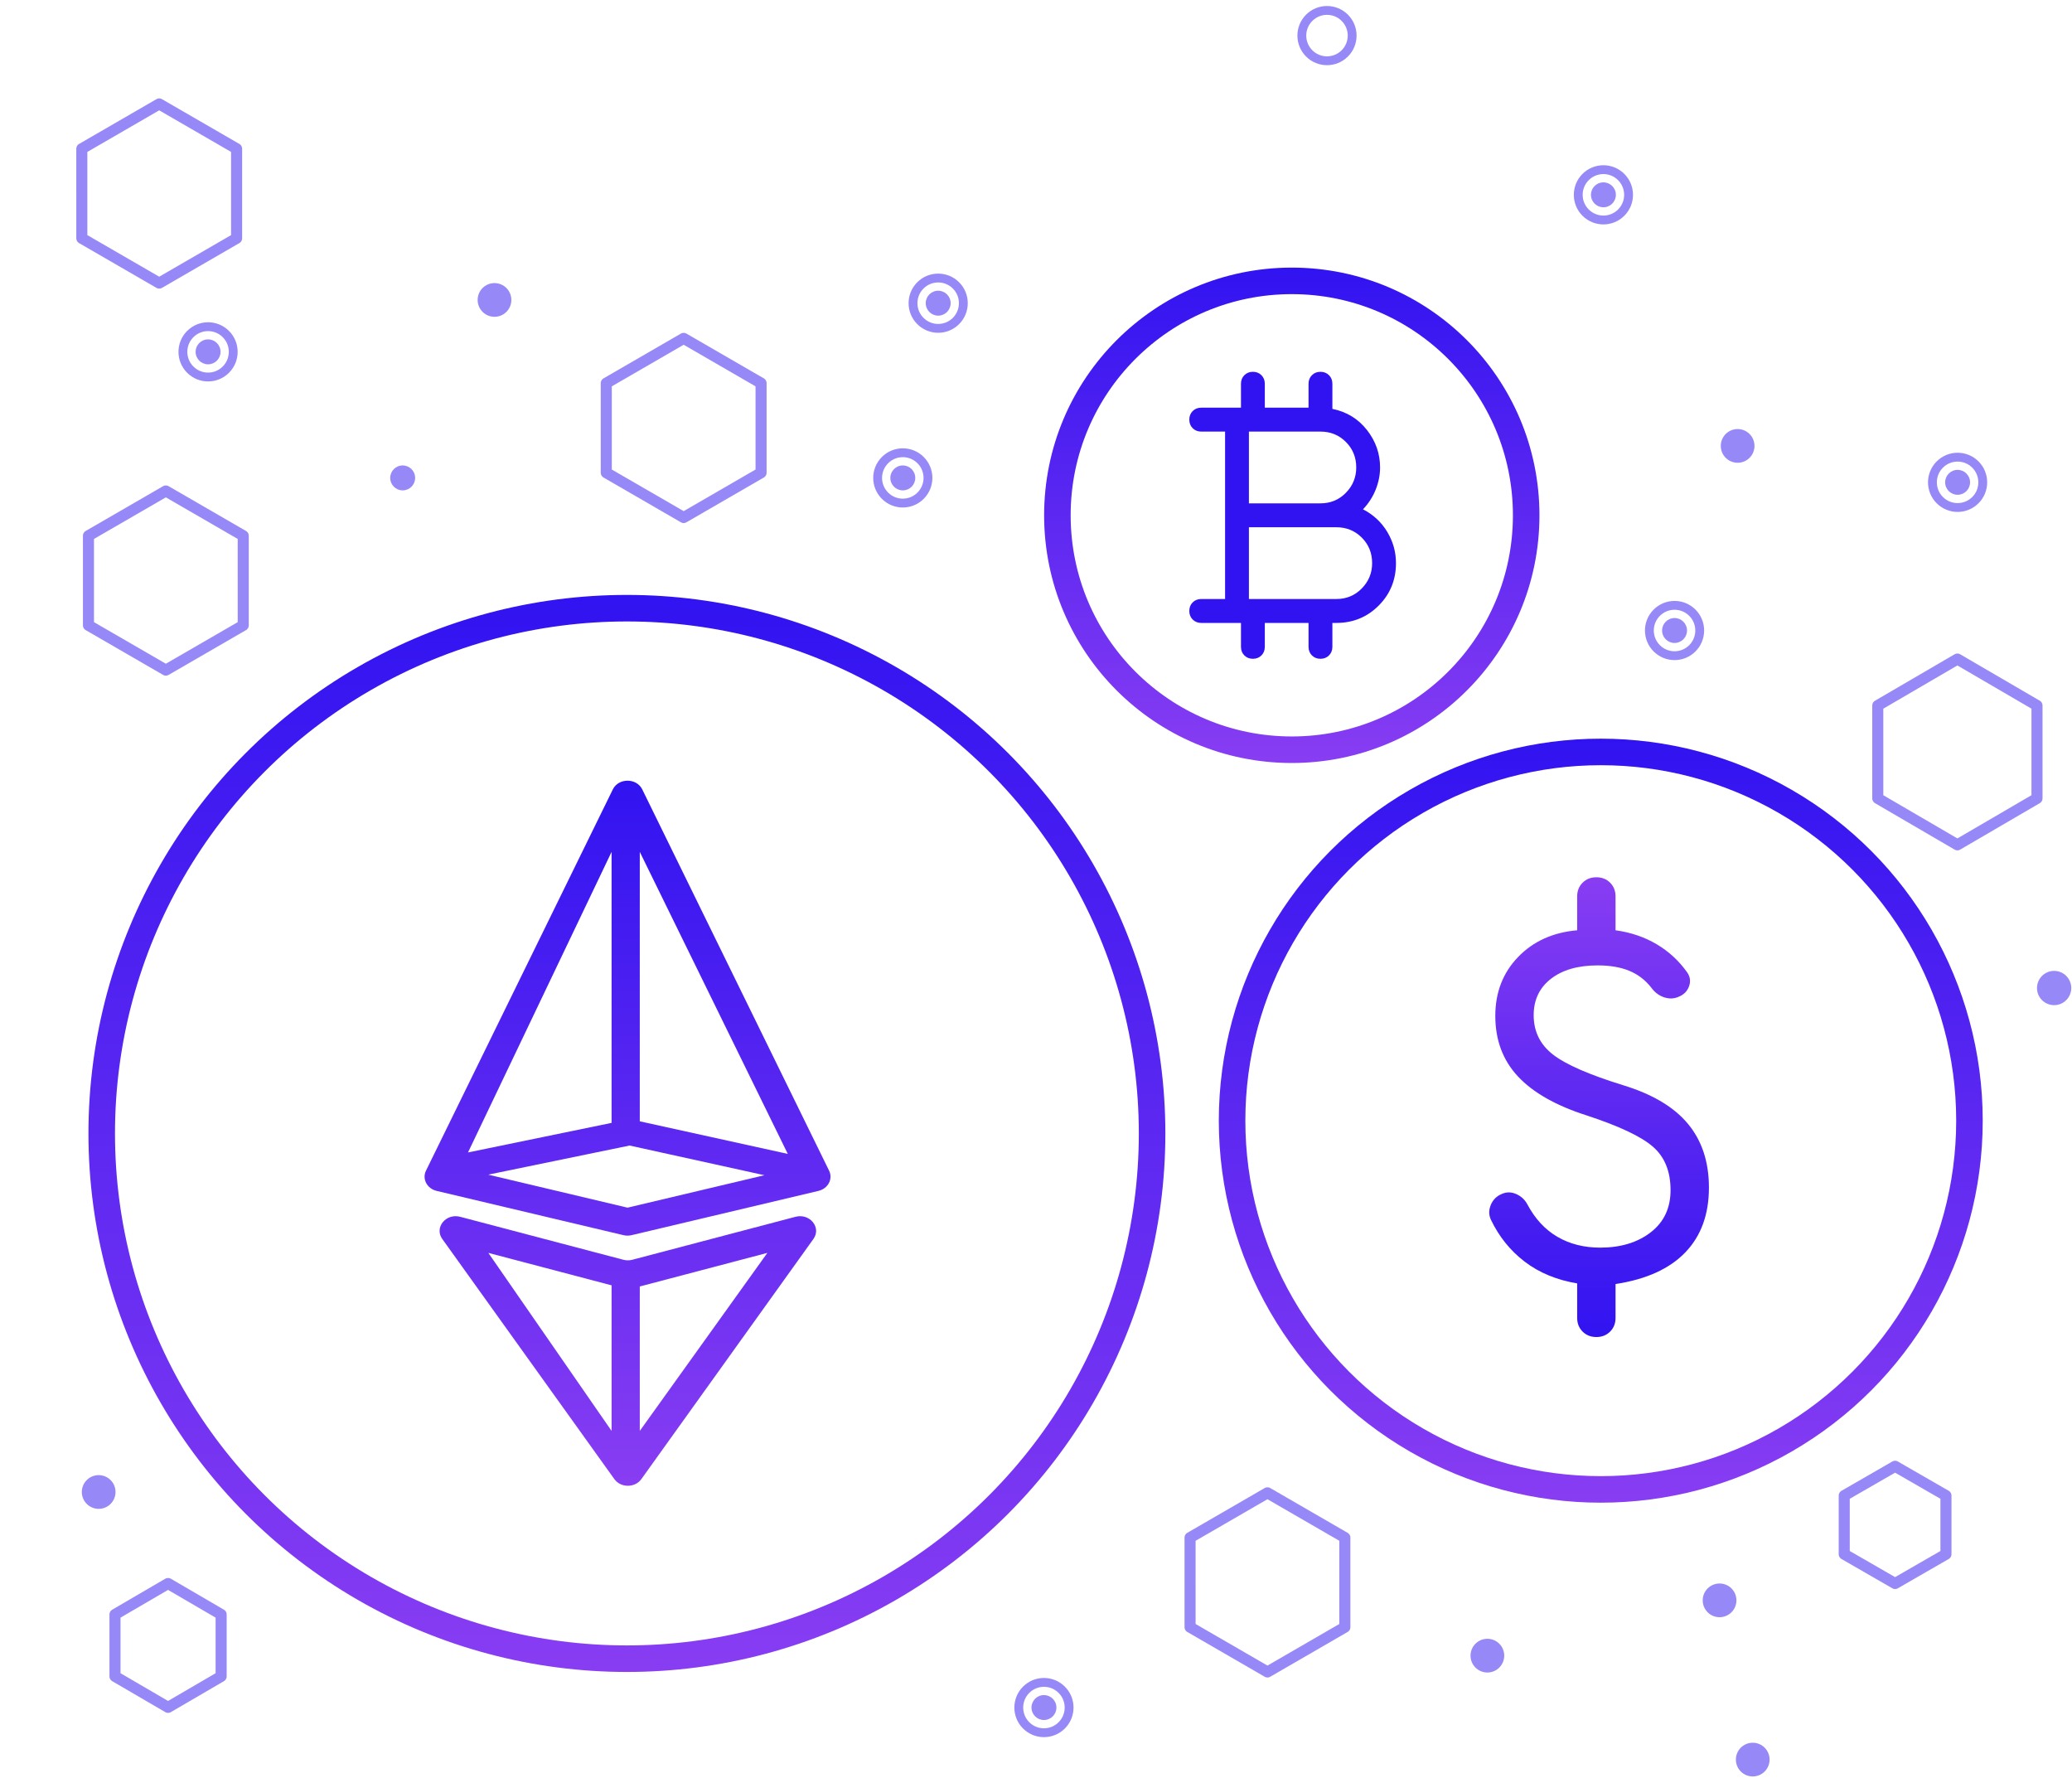 <svg width="937" height="804" viewBox="0 0 937 804" fill="none" xmlns="http://www.w3.org/2000/svg">
<g id="Group 122">
<g id="cash">
<circle id="Ellipse 27" cx="723.9" cy="506.728" r="166.729" stroke="url(#paint0_linear_254_1661)" stroke-width="12"/>
<path id="Vector" d="M721.906 604.557C719.399 604.557 717.327 603.739 715.687 602.102C714.048 600.466 713.229 598.397 713.229 595.895V580.303C703.973 578.763 696.067 575.491 689.51 570.486C682.954 565.482 677.844 559.13 674.18 551.43C673.216 549.313 673.216 547.099 674.18 544.789C675.144 542.48 676.783 540.843 679.097 539.881C681.219 538.919 683.388 538.919 685.605 539.881C687.823 540.843 689.51 542.383 690.667 544.501C694.138 551.045 698.67 555.954 704.262 559.226C709.854 562.498 716.314 564.134 723.642 564.134C732.898 564.134 740.515 561.825 746.492 557.205C752.47 552.585 755.459 546.233 755.459 538.149C755.459 529.679 752.808 523.135 747.505 518.515C742.202 513.895 732.223 509.179 717.568 504.367C703.684 499.94 693.319 494.069 686.473 486.755C679.628 479.44 676.205 470.297 676.205 459.325C676.205 448.739 679.628 439.884 686.473 432.762C693.319 425.64 702.237 421.598 713.229 420.635V405.333C713.229 402.83 714.048 400.761 715.687 399.125C717.327 397.489 719.399 396.671 721.906 396.671C724.413 396.671 726.486 397.489 728.125 399.125C729.764 400.761 730.584 402.83 730.584 405.333V420.635C737.526 421.598 743.745 423.715 749.24 426.988C754.736 430.26 759.316 434.495 762.98 439.692C764.33 441.617 764.619 443.686 763.847 445.899C763.076 448.113 761.533 449.701 759.219 450.663C757.098 451.626 754.881 451.722 752.567 450.952C750.253 450.182 748.324 448.739 746.782 446.621C744.082 443.156 740.756 440.606 736.803 438.97C732.85 437.334 728.077 436.516 722.485 436.516C713.614 436.516 706.576 438.537 701.37 442.579C696.163 446.621 693.56 452.107 693.56 459.037C693.56 466.351 696.452 472.27 702.237 476.794C708.022 481.317 718.725 485.985 734.344 490.797C747.457 494.839 757.147 500.662 763.414 508.265C769.681 515.868 772.814 525.445 772.814 536.994C772.814 549.12 769.247 558.889 762.112 566.3C754.977 573.711 744.468 578.475 730.584 580.592V595.895C730.584 598.397 729.764 600.466 728.125 602.102C726.486 603.739 724.413 604.557 721.906 604.557Z" fill="url(#paint1_linear_254_1661)"/>
</g>
<g id="bitcoin">
<circle id="Ellipse 24" cx="584.171" cy="233" r="106" stroke="url(#paint2_linear_254_1661)" stroke-width="12"/>
<path id="Vector_2" d="M566.584 297.882C565.026 297.882 563.738 297.372 562.719 296.35C561.701 295.329 561.192 294.037 561.192 292.475V281.662H543.218C541.661 281.662 540.372 281.151 539.354 280.13C538.335 279.108 537.826 277.817 537.826 276.255C537.826 274.693 538.335 273.401 539.354 272.38C540.372 271.358 541.661 270.848 543.218 270.848H554.002V195.151H543.218C541.661 195.151 540.372 194.641 539.354 193.619C538.335 192.598 537.826 191.306 537.826 189.744C537.826 188.182 538.335 186.891 539.354 185.869C540.372 184.848 541.661 184.337 543.218 184.337H561.192V173.524C561.192 171.962 561.701 170.67 562.719 169.649C563.738 168.627 565.026 168.117 566.584 168.117C568.141 168.117 569.43 168.627 570.448 169.649C571.467 170.67 571.976 171.962 571.976 173.524V184.337H591.747V173.524C591.747 171.962 592.256 170.67 593.274 169.649C594.293 168.627 595.581 168.117 597.139 168.117C598.696 168.117 599.984 168.627 601.003 169.649C602.021 170.67 602.531 171.962 602.531 173.524V184.878C609.001 186.2 614.213 189.384 618.168 194.43C622.122 199.477 624.099 205.124 624.099 211.372C624.099 214.736 623.44 218.07 622.122 221.375C620.804 224.679 618.887 227.653 616.37 230.296C621.043 232.699 624.698 236.093 627.334 240.479C629.97 244.865 631.288 249.581 631.288 254.627C631.288 262.197 628.682 268.595 623.47 273.822C618.257 279.048 611.877 281.662 604.328 281.662H602.531V292.475C602.531 294.037 602.021 295.329 601.003 296.35C599.984 297.372 598.696 297.882 597.139 297.882C595.581 297.882 594.293 297.372 593.274 296.35C592.256 295.329 591.747 294.037 591.747 292.475V281.662H571.976V292.475C571.976 294.037 571.467 295.329 570.448 296.35C569.43 297.372 568.141 297.882 566.584 297.882ZM564.786 227.593H597.139C601.692 227.593 605.526 226.001 608.642 222.816C611.757 219.632 613.315 215.818 613.315 211.372C613.315 206.806 611.757 202.961 608.642 199.837C605.526 196.713 601.692 195.151 597.139 195.151H564.786V227.593ZM564.786 270.848H604.328C608.881 270.848 612.716 269.256 615.831 266.072C618.946 262.888 620.504 259.073 620.504 254.627C620.504 250.061 618.946 246.216 615.831 243.092C612.716 239.968 608.881 238.406 604.328 238.406H564.786V270.848Z" fill="url(#paint3_linear_254_1661)"/>
</g>
<g id="eterium" filter="url(#filter0_d_254_1661)">
<circle id="Ellipse 28" cx="283.5" cy="512.5" r="237.5" stroke="url(#paint4_linear_254_1661)" stroke-width="12"/>
<path id="Vector_3" fill-rule="evenodd" clip-rule="evenodd" d="M211.642 521.095L276.569 385.19V507.725L211.642 521.095ZM220.794 531.133L283.787 546.06L345.691 531.391L284.719 517.969L220.794 531.133ZM356.253 521.753L289.322 385.19V507.018L356.253 521.753ZM290.439 356.934C287.869 351.689 279.705 351.689 277.134 356.934L192.638 529.336C190.799 533.087 193.097 537.445 197.458 538.479L281.954 558.499C283.156 558.785 284.417 558.785 285.619 558.499L370.115 538.479C374.477 537.445 376.774 533.087 374.936 529.336L290.439 356.934ZM289.322 647.008L347.014 566.509L289.738 581.588C289.6 581.625 289.461 581.66 289.323 581.695L289.322 647.008ZM276.57 647.008L220.84 566.509L276.57 581.181L276.57 647.008ZM277.827 668.802C280.703 672.814 287.151 672.814 290.027 668.802L367.849 560.214C371.546 555.055 366.22 548.484 359.728 550.193L285.948 569.618C284.628 569.965 283.226 569.965 281.906 569.618L208.126 550.193C201.634 548.484 196.308 555.055 200.005 560.214C203.702 565.373 277.827 668.802 277.827 668.802Z" fill="url(#paint5_linear_254_1661)"/>
</g>
<g id="fondo">
<g id="Group 139">
<path id="Vector_4" d="M921.171 446.747C921.171 442.472 924.635 439 928.918 439C933.192 439 936.665 442.463 936.665 446.747C936.665 451.021 933.201 454.494 928.918 454.494C924.635 454.494 921.171 451.03 921.171 446.747Z" fill="#3113F1" fill-opacity="0.5"/>
</g>
<g id="Group 140">
<path id="Vector_5" d="M40.002 282.751L75.003 303L110 282.747L109.997 242.247L74.998 222L40 242.251L40.002 282.751Z" stroke="#3113F1" stroke-opacity="0.5" stroke-width="5" stroke-linecap="round" stroke-linejoin="round"/>
<path id="Vector_6" d="M37.002 107.751L72.003 128L107 107.747L106.997 67.247L71.998 46.999L37 67.251L37.002 107.751Z" stroke="#3113F1" stroke-opacity="0.5" stroke-width="5" stroke-linecap="round" stroke-linejoin="round"/>
<path id="Vector_7" d="M274.174 213.751L309.175 234L344.171 213.747L344.169 173.247L309.169 153L274.171 173.251L274.174 213.751Z" stroke="#3113F1" stroke-opacity="0.5" stroke-width="5" stroke-linecap="round" stroke-linejoin="round"/>
<path id="Vector_8" d="M665 748.622C665 744.41 668.41 741 672.622 741C676.834 741 680.244 744.41 680.244 748.622C680.244 752.834 676.834 756.245 672.622 756.245C668.41 756.245 665 752.834 665 748.622Z" fill="#3113F1" fill-opacity="0.5"/>
<path id="Vector_9" d="M770 723.622C770 719.41 773.41 716 777.622 716C781.834 716 785.244 719.41 785.244 723.622C785.244 727.834 781.834 731.245 777.622 731.245C773.41 731.245 770 727.834 770 723.622Z" fill="#3113F1" fill-opacity="0.5"/>
<path id="Vector_10" d="M216 135.622C216 131.41 219.41 128 223.622 128C227.834 128 231.244 131.41 231.244 135.622C231.244 139.834 227.834 143.245 223.622 143.245C219.41 143.245 216 139.834 216 135.622Z" fill="#3113F1" fill-opacity="0.5"/>
</g>
<g id="Group 137">
<path id="Vector_11" d="M834.002 702.75L857.002 716L880 702.748L879.998 676.248L856.999 663L834 676.25L834.002 702.75Z" stroke="#3113F1" stroke-opacity="0.5" stroke-width="5" stroke-linecap="round" stroke-linejoin="round"/>
<path id="Vector_12" d="M849.174 361.001L885.175 382L921.171 360.997L921.169 318.997L885.169 298L849.171 319.001L849.174 361.001Z" stroke="#3113F1" stroke-opacity="0.5" stroke-width="5" stroke-linecap="round" stroke-linejoin="round"/>
<path id="Vector_13" d="M37 674.622C37 670.41 40.41 667 44.622 667C48.834 667 52.244 670.41 52.244 674.622C52.244 678.834 48.834 682.245 44.622 682.245C40.41 682.245 37 678.834 37 674.622Z" fill="#3113F1" fill-opacity="0.5"/>
<g id="Group 120">
<path id="Vector_14" d="M751.632 285.09C751.632 281.982 754.152 279.454 757.269 279.454C760.376 279.454 762.905 281.974 762.905 285.09C762.905 288.207 760.385 290.727 757.269 290.727C754.161 290.727 751.632 288.207 751.632 285.09Z" fill="#3113F1" fill-opacity="0.5"/>
<path id="Vector_15" d="M765.311 293.141C769.755 288.696 769.755 281.491 765.311 277.047C760.867 272.602 753.662 272.602 749.218 277.047C744.774 281.491 744.774 288.696 749.218 293.141C753.662 297.585 760.867 297.585 765.311 293.141Z" stroke="#3113F1" stroke-opacity="0.5" stroke-width="4" stroke-linecap="round" stroke-linejoin="round"/>
</g>
</g>
<g id="Group 119">
<path id="Vector_16" d="M402.632 216.091C402.632 212.983 405.152 210.454 408.269 210.454C411.376 210.454 413.905 212.974 413.905 216.091C413.905 219.207 411.385 221.728 408.269 221.728C405.161 221.728 402.632 219.207 402.632 216.091Z" fill="#3113F1" fill-opacity="0.5"/>
<path id="Vector_17" d="M416.311 224.141C420.755 219.696 420.755 212.491 416.311 208.047C411.867 203.602 404.662 203.602 400.218 208.047C395.774 212.491 395.774 219.696 400.218 224.141C404.662 228.585 411.867 228.585 416.311 224.141Z" stroke="#3113F1" stroke-opacity="0.5" stroke-width="4" stroke-linecap="round" stroke-linejoin="round"/>
<path id="Vector_18" d="M608.14 24.141C612.584 19.697 612.583 12.491 608.139 8.047C603.695 3.603 596.491 3.603 592.047 8.047C587.603 12.491 587.602 19.697 592.046 24.141C596.49 28.586 603.696 28.586 608.14 24.141Z" stroke="#3113F1" stroke-opacity="0.5" stroke-width="4" stroke-linecap="round" stroke-linejoin="round"/>
</g>
<g id="Group 122_2">
<path id="Vector_19" d="M176.461 216.091C176.461 212.983 178.981 210.454 182.097 210.454C185.205 210.454 187.734 212.974 187.734 216.091C187.734 219.207 185.214 221.728 182.097 221.728C178.99 221.728 176.461 219.207 176.461 216.091Z" fill="#3113F1" fill-opacity="0.5"/>
</g>
<g id="Group 123">
<path id="Vector_20" d="M88.461 159.09C88.461 155.982 90.981 153.454 94.097 153.454C97.205 153.454 99.734 155.974 99.734 159.09C99.734 162.207 97.214 164.727 94.097 164.727C90.99 164.727 88.461 162.207 88.461 159.09Z" fill="#3113F1" fill-opacity="0.5"/>
<path id="Vector_21" d="M102.14 167.141C106.584 162.696 106.583 155.491 102.139 151.047C97.695 146.602 90.491 146.602 86.047 151.047C81.603 155.491 81.602 162.696 86.046 167.141C90.49 171.585 97.696 171.585 102.14 167.141Z" stroke="#3113F1" stroke-opacity="0.5" stroke-width="4" stroke-linecap="round" stroke-linejoin="round"/>
</g>
<g id="Group 121">
<path id="Vector_22" d="M418.632 137.09C418.632 133.982 421.152 131.454 424.269 131.454C427.376 131.454 429.905 133.974 429.905 137.09C429.905 140.207 427.385 142.727 424.269 142.727C421.161 142.727 418.632 140.207 418.632 137.09Z" fill="#3113F1" fill-opacity="0.5"/>
<path id="Vector_23" d="M432.311 145.141C436.755 140.696 436.755 133.491 432.311 129.047C427.867 124.602 420.662 124.602 416.218 129.047C411.774 133.491 411.774 140.696 416.218 145.141C420.662 149.585 427.867 149.585 432.311 145.141Z" stroke="#3113F1" stroke-opacity="0.5" stroke-width="4" stroke-linecap="round" stroke-linejoin="round"/>
</g>
<g id="Group 138">
<path id="Vector_24" d="M538.174 735.751L573.175 756L608.171 735.747L608.169 695.247L573.169 675L538.171 695.251L538.174 735.751Z" stroke="#3113F1" stroke-opacity="0.5" stroke-width="5" stroke-linecap="round" stroke-linejoin="round"/>
<path id="Vector_25" d="M52.002 758L76.002 772L100 757.998L99.998 729.998L75.999 716L52 730L52.002 758Z" stroke="#3113F1" stroke-opacity="0.5" stroke-width="5" stroke-linecap="round" stroke-linejoin="round"/>
<path id="Vector_26" d="M778.171 201.622C778.171 197.41 781.582 194 785.793 194C790.005 194 793.415 197.41 793.415 201.622C793.415 205.834 790.005 209.245 785.793 209.245C781.582 209.245 778.171 205.834 778.171 201.622Z" fill="#3113F1" fill-opacity="0.5"/>
<path id="Vector_27" d="M785 795.622C785 791.41 788.41 788 792.622 788C796.834 788 800.244 791.41 800.244 795.622C800.244 799.834 796.834 803.245 792.622 803.245C788.41 803.245 785 799.834 785 795.622Z" fill="#3113F1" fill-opacity="0.5"/>
<g id="Group 118">
<path id="Vector_28" d="M879.632 218.09C879.632 214.982 882.152 212.454 885.269 212.454C888.376 212.454 890.905 214.974 890.905 218.09C890.905 221.207 888.385 223.727 885.269 223.727C882.161 223.727 879.632 221.207 879.632 218.09Z" fill="#3113F1" fill-opacity="0.5"/>
<path id="Vector_29" d="M893.311 226.141C897.755 221.696 897.755 214.491 893.311 210.047C888.867 205.602 881.662 205.602 877.218 210.047C872.774 214.491 872.774 221.696 877.218 226.141C881.662 230.585 888.867 230.585 893.311 226.141Z" stroke="#3113F1" stroke-opacity="0.5" stroke-width="4" stroke-linecap="round" stroke-linejoin="round"/>
</g>
<g id="Group 119_2">
<path id="Vector_30" d="M719.461 88.09C719.461 84.982 721.981 82.454 725.097 82.454C728.205 82.454 730.734 84.974 730.734 88.09C730.734 91.207 728.214 93.727 725.097 93.727C721.99 93.727 719.461 91.207 719.461 88.09Z" fill="#3113F1" fill-opacity="0.5"/>
<path id="Vector_31" d="M733.14 96.141C737.584 91.697 737.583 84.491 733.139 80.047C728.695 75.602 721.491 75.602 717.047 80.047C712.603 84.491 712.602 91.697 717.046 96.141C721.49 100.585 728.696 100.585 733.14 96.141Z" stroke="#3113F1" stroke-opacity="0.5" stroke-width="4" stroke-linecap="round" stroke-linejoin="round"/>
</g>
</g>
<g id="Group 124">
<path id="Vector_32" d="M466.461 772.091C466.461 768.983 468.981 766.454 472.097 766.454C475.205 766.454 477.734 768.974 477.734 772.091C477.734 775.207 475.214 777.728 472.097 777.728C468.99 777.728 466.461 775.207 466.461 772.091Z" fill="#3113F1" fill-opacity="0.5"/>
<path id="Vector_33" d="M480.14 780.141C484.584 775.697 484.583 768.491 480.139 764.047C475.695 759.603 468.491 759.603 464.047 764.047C459.603 768.491 459.602 775.697 464.046 780.141C468.49 784.586 475.696 784.586 480.14 780.141Z" stroke="#3113F1" stroke-opacity="0.5" stroke-width="4" stroke-linecap="round" stroke-linejoin="round"/>
</g>
</g>
</g>
<defs>
<filter id="filter0_d_254_1661" x="0" y="229" width="567" height="567" filterUnits="userSpaceOnUse" color-interpolation-filters="sRGB">
<feFlood flood-opacity="0" result="BackgroundImageFix"/>
<feColorMatrix in="SourceAlpha" type="matrix" values="0 0 0 0 0 0 0 0 0 0 0 0 0 0 0 0 0 0 127 0" result="hardAlpha"/>
<feOffset/>
<feGaussianBlur stdDeviation="20"/>
<feComposite in2="hardAlpha" operator="out"/>
<feColorMatrix type="matrix" values="0 0 0 0 0.961 0 0 0 0 0.961 0 0 0 0 0.961 0 0 0 0.43 0"/>
<feBlend mode="normal" in2="BackgroundImageFix" result="effect1_dropShadow_254_1661"/>
<feBlend mode="normal" in="SourceGraphic" in2="effect1_dropShadow_254_1661" result="shape"/>
</filter>
<linearGradient id="paint0_linear_254_1661" x1="723.9" y1="334" x2="723.9" y2="679.457" gradientUnits="userSpaceOnUse">
<stop stop-color="#3113F1"/>
<stop offset="1" stop-color="#883DF2"/>
</linearGradient>
<linearGradient id="paint1_linear_254_1661" x1="723.136" y1="396.671" x2="723.136" y2="604.557" gradientUnits="userSpaceOnUse">
<stop stop-color="#883DF2"/>
<stop offset="1" stop-color="#3113F1"/>
</linearGradient>
<linearGradient id="paint2_linear_254_1661" x1="584.171" y1="121" x2="584.171" y2="345" gradientUnits="userSpaceOnUse">
<stop stop-color="#3113F1"/>
<stop offset="1" stop-color="#883DF2"/>
</linearGradient>
<linearGradient id="paint3_linear_254_1661" x1="584.557" y1="168.117" x2="584.557" y2="297.882" gradientUnits="userSpaceOnUse">
<stop stop-color="#3113F1"/>
<stop offset="1" stop-color="#3113F1"/>
</linearGradient>
<linearGradient id="paint4_linear_254_1661" x1="283.5" y1="269" x2="283.5" y2="756" gradientUnits="userSpaceOnUse">
<stop stop-color="#3113F1"/>
<stop offset="1" stop-color="#883DF2"/>
</linearGradient>
<linearGradient id="paint5_linear_254_1661" x1="283.787" y1="353" x2="283.787" y2="671.811" gradientUnits="userSpaceOnUse">
<stop stop-color="#3113F1"/>
<stop offset="1" stop-color="#883DF2"/>
</linearGradient>
</defs>
</svg>
